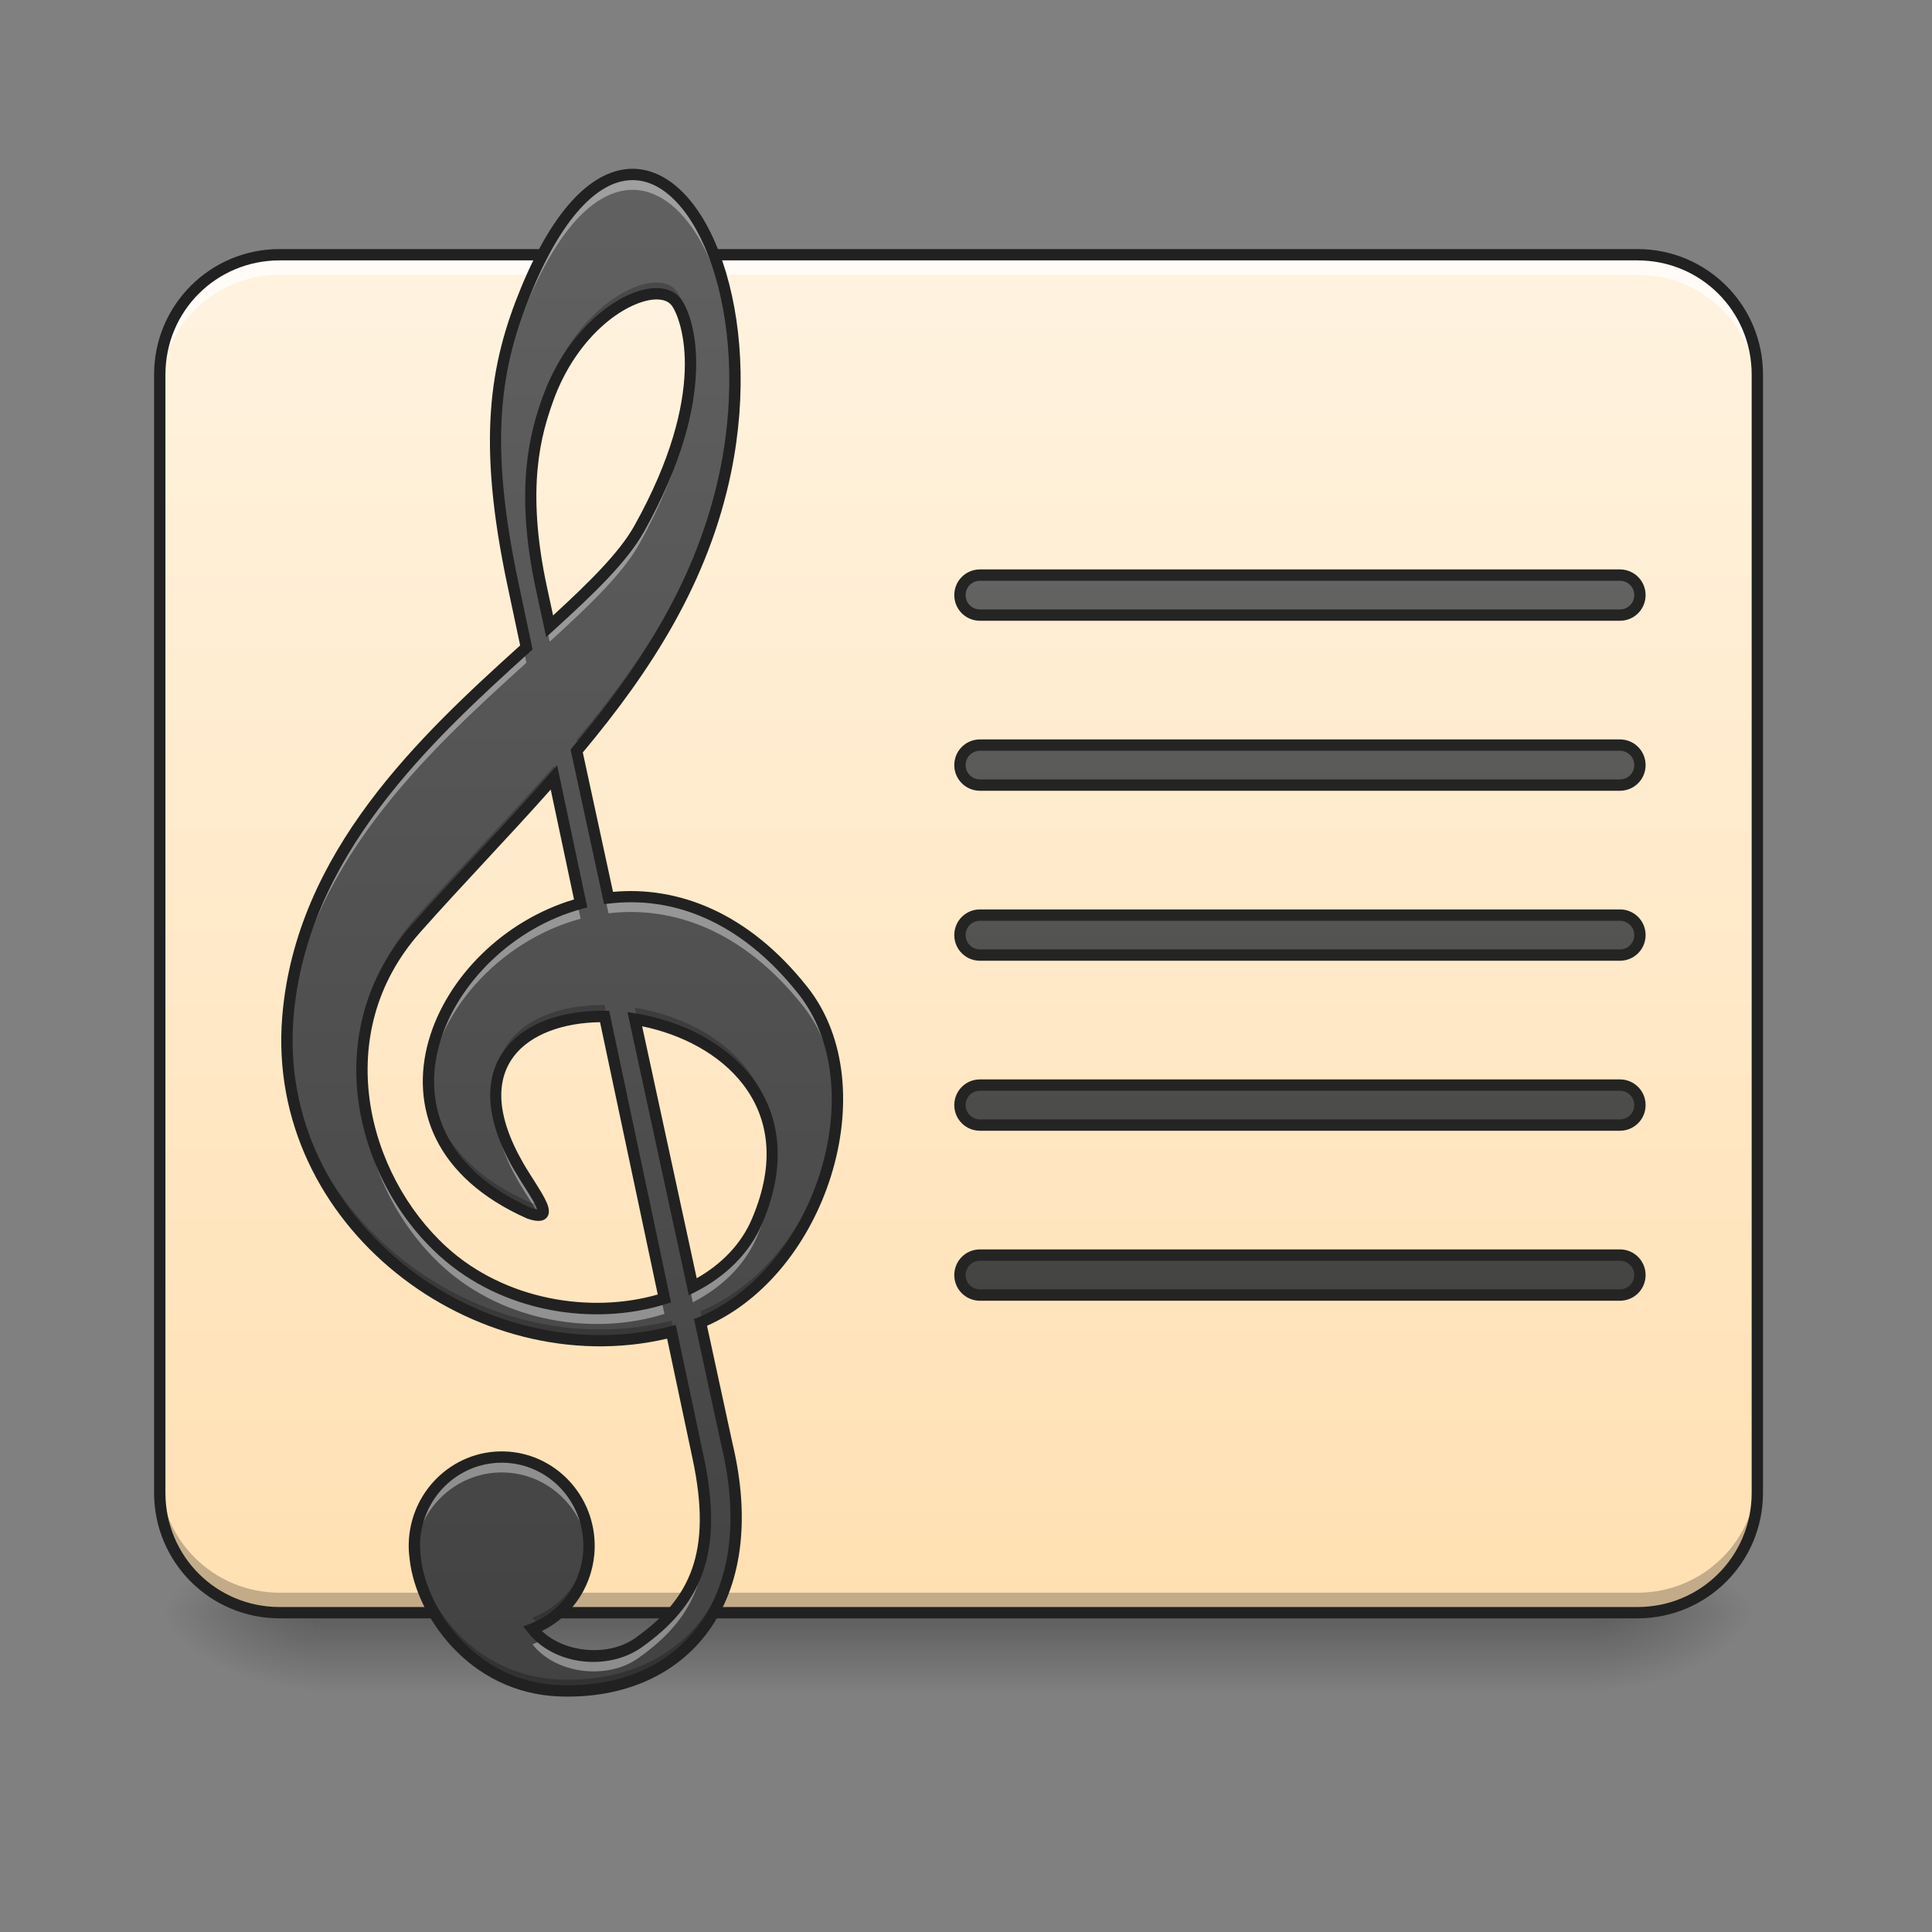 <?xml version="1.0" encoding="UTF-8"?>
<svg xmlns="http://www.w3.org/2000/svg" xmlns:xlink="http://www.w3.org/1999/xlink" width="512pt" height="512pt" viewBox="0 0 512 512" version="1.1">
<rect x="0" y="0" width="512" height="512" fill="#808080" stroke="none"/>
<defs>
<linearGradient id="linear0" gradientUnits="userSpaceOnUse" x1="254" y1="233.5" x2="254" y2="254.667" gradientTransform="matrix(1.524,0,0,1,-124.996,193.852)">
<stop offset="0" style="stop-color:rgb(0%,0%,0%);stop-opacity:0.275;"/>
<stop offset="1" style="stop-color:rgb(0%,0%,0%);stop-opacity:0;"/>
</linearGradient>
<radialGradient id="radial0" gradientUnits="userSpaceOnUse" cx="450.909" cy="189.579" fx="450.909" fy="189.579" r="21.167" gradientTransform="matrix(0,-1.25,-2.25,-0,844.675,996.357)">
<stop offset="0" style="stop-color:rgb(0%,0%,0%);stop-opacity:0.314;"/>
<stop offset="0.222" style="stop-color:rgb(0%,0%,0%);stop-opacity:0.275;"/>
<stop offset="1" style="stop-color:rgb(0%,0%,0%);stop-opacity:0;"/>
</radialGradient>
<radialGradient id="radial1" gradientUnits="userSpaceOnUse" cx="450.909" cy="189.579" fx="450.909" fy="189.579" r="21.167" gradientTransform="matrix(-0,1.25,2.25,0,-336.626,-141.608)">
<stop offset="0" style="stop-color:rgb(0%,0%,0%);stop-opacity:0.314;"/>
<stop offset="0.222" style="stop-color:rgb(0%,0%,0%);stop-opacity:0.275;"/>
<stop offset="1" style="stop-color:rgb(0%,0%,0%);stop-opacity:0;"/>
</radialGradient>
<radialGradient id="radial2" gradientUnits="userSpaceOnUse" cx="450.909" cy="189.579" fx="450.909" fy="189.579" r="21.167" gradientTransform="matrix(-0,-1.25,2.25,-0,-336.626,996.357)">
<stop offset="0" style="stop-color:rgb(0%,0%,0%);stop-opacity:0.314;"/>
<stop offset="0.222" style="stop-color:rgb(0%,0%,0%);stop-opacity:0.275;"/>
<stop offset="1" style="stop-color:rgb(0%,0%,0%);stop-opacity:0;"/>
</radialGradient>
<radialGradient id="radial3" gradientUnits="userSpaceOnUse" cx="450.909" cy="189.579" fx="450.909" fy="189.579" r="21.167" gradientTransform="matrix(0,1.25,-2.25,0,844.675,-141.608)">
<stop offset="0" style="stop-color:rgb(0%,0%,0%);stop-opacity:0.314;"/>
<stop offset="0.222" style="stop-color:rgb(0%,0%,0%);stop-opacity:0.275;"/>
<stop offset="1" style="stop-color:rgb(0%,0%,0%);stop-opacity:0;"/>
</radialGradient>
<linearGradient id="linear1" gradientUnits="userSpaceOnUse" x1="127" y1="212.333" x2="127" y2="-147.5" gradientTransform="matrix(1,0,0,1,0,215.021)">
<stop offset="0" style="stop-color:rgb(100%,87.843%,69.804%);stop-opacity:1;"/>
<stop offset="1" style="stop-color:rgb(100%,95.294%,87.843%);stop-opacity:1;"/>
</linearGradient>
<linearGradient id="linear2" gradientUnits="userSpaceOnUse" x1="1000" y1="1695.118" x2="1000" y2="175.118" gradientTransform="matrix(0.265,0,0,0.265,-89.967,-0)">
<stop offset="0" style="stop-color:rgb(25.882%,25.882%,25.882%);stop-opacity:1;"/>
<stop offset="1" style="stop-color:rgb(38.039%,38.039%,38.039%);stop-opacity:1;"/>
</linearGradient>
<filter id="alpha" filterUnits="objectBoundingBox" x="0%" y="0%" width="100%" height="100%">
  <feColorMatrix type="matrix" in="SourceGraphic" values="0 0 0 0 1 0 0 0 0 1 0 0 0 0 1 0 0 0 1 0"/>
</filter>
<mask id="mask0">
  <g filter="url(#alpha)">
<rect x="0" y="0" width="512" height="512" style="fill:rgb(0%,0%,0%);fill-opacity:0.988;stroke:none;"/>
  </g>
</mask>
<linearGradient id="linear3" gradientUnits="userSpaceOnUse" x1="1280" y1="1295.118" x2="1280" y2="575.118" >
<stop offset="0" style="stop-color:rgb(25.882%,25.882%,25.882%);stop-opacity:1;"/>
<stop offset="1" style="stop-color:rgb(38.039%,38.039%,38.039%);stop-opacity:1;"/>
</linearGradient>
<clipPath id="clip1">
  <rect x="0" y="0" width="512" height="512"/>
</clipPath>
<g id="surface5" clip-path="url(#clip1)">
<path style="fill-rule:nonzero;fill:url(#linear3);stroke-width:11.339;stroke-linecap:round;stroke-linejoin:round;stroke:rgb(12.941%,12.941%,12.941%);stroke-opacity:1;stroke-miterlimit:4;" d="M 980 575.112 C 968.913 575.112 959.997 584.029 959.997 595.086 L 959.997 595.16 C 959.997 606.217 968.913 615.118 980 615.118 L 1619.993 615.118 C 1631.08 615.118 1639.996 606.217 1639.996 595.16 L 1639.996 595.086 C 1639.996 584.029 1631.08 575.112 1619.993 575.112 Z M 980 745.116 C 968.913 745.116 959.997 754.018 959.997 765.089 L 959.997 765.148 C 959.997 776.22 968.913 785.122 980 785.122 L 1619.993 785.122 C 1631.08 785.122 1639.996 776.22 1639.996 765.148 L 1639.996 765.089 C 1639.996 754.018 1631.08 745.116 1619.993 745.116 Z M 980 915.119 C 968.913 915.119 959.997 924.021 959.997 935.078 L 959.997 935.152 C 959.997 946.209 968.913 955.111 980 955.111 L 1619.993 955.111 C 1631.08 955.111 1639.996 946.209 1639.996 935.152 L 1639.996 935.078 C 1639.996 924.021 1631.08 915.119 1619.993 915.119 Z M 980 1085.123 C 968.913 1085.123 959.997 1094.025 959.997 1105.082 L 959.997 1105.155 C 959.997 1116.212 968.913 1125.114 980 1125.114 L 1619.993 1125.114 C 1631.08 1125.114 1639.996 1116.212 1639.996 1105.155 L 1639.996 1105.082 C 1639.996 1094.025 1631.08 1085.123 1619.993 1085.123 Z M 980 1255.112 C 968.913 1255.112 959.997 1264.028 959.997 1275.085 L 959.997 1275.159 C 959.997 1286.216 968.913 1295.118 980 1295.118 L 1619.993 1295.118 C 1631.08 1295.118 1639.996 1286.216 1639.996 1275.159 L 1639.996 1275.085 C 1639.996 1264.028 1631.08 1255.112 1619.993 1255.112 Z M 980 1255.112 " transform="matrix(0.265,0,0,0.265,0,0)"/>
</g>
</defs>
<g id="surface1">
<path style=" stroke:none;fill-rule:nonzero;fill:url(#linear0);" d="M 84.676 427.375 L 423.375 427.375 L 423.375 448.543 L 84.676 448.543 Z M 84.676 427.375 "/>
<path style=" stroke:none;fill-rule:nonzero;fill:url(#radial0);" d="M 423.375 427.375 L 465.711 427.375 L 465.711 406.207 L 423.375 406.207 Z M 423.375 427.375 "/>
<path style=" stroke:none;fill-rule:nonzero;fill:url(#radial1);" d="M 84.676 427.375 L 42.336 427.375 L 42.336 448.543 L 84.676 448.543 Z M 84.676 427.375 "/>
<path style=" stroke:none;fill-rule:nonzero;fill:url(#radial2);" d="M 84.676 427.375 L 42.336 427.375 L 42.336 406.207 L 84.676 406.207 Z M 84.676 427.375 "/>
<path style=" stroke:none;fill-rule:nonzero;fill:url(#radial3);" d="M 423.375 427.375 L 465.711 427.375 L 465.711 448.543 L 423.375 448.543 Z M 423.375 427.375 "/>
<path style=" stroke:none;fill-rule:nonzero;fill:url(#linear1);" d="M 74.09 67.508 L 433.957 67.508 C 451.496 67.508 465.711 81.723 465.711 99.258 L 465.711 395.621 C 465.711 413.156 451.496 427.375 433.957 427.375 L 74.09 427.375 C 56.555 427.375 42.336 413.156 42.336 395.621 L 42.336 99.258 C 42.336 81.723 56.555 67.508 74.09 67.508 Z M 74.09 67.508 "/>
<path style=" stroke:none;fill-rule:nonzero;fill:rgb(0%,0%,0%);fill-opacity:0.235;" d="M 74.09 427.375 C 56.5 427.375 42.336 413.211 42.336 395.621 L 42.336 390.328 C 42.336 407.922 56.5 422.082 74.09 422.082 L 433.957 422.082 C 451.551 422.082 465.711 407.922 465.711 390.328 L 465.711 395.621 C 465.711 413.211 451.551 427.375 433.957 427.375 Z M 74.09 427.375 "/>
<path style=" stroke:none;fill-rule:nonzero;fill:rgb(100%,100%,100%);fill-opacity:0.784;" d="M 74.09 67.508 C 56.5 67.508 42.336 81.668 42.336 99.258 L 42.336 104.551 C 42.336 86.961 56.5 72.797 74.09 72.797 L 433.957 72.797 C 451.551 72.797 465.711 86.961 465.711 104.551 L 465.711 99.258 C 465.711 81.668 451.551 67.508 433.957 67.508 Z M 74.09 67.508 "/>
<path style=" stroke:none;fill-rule:nonzero;fill:rgb(12.941%,12.941%,12.941%);fill-opacity:1;" d="M 74.09 66.008 C 55.695 66.008 40.836 80.863 40.836 99.258 L 40.836 395.621 C 40.836 414.02 55.695 428.875 74.09 428.875 L 433.957 428.875 C 452.355 428.875 467.211 414.02 467.211 395.621 L 467.211 99.258 C 467.211 80.863 452.355 66.008 433.957 66.008 Z M 74.09 69.008 L 433.957 69.008 C 450.742 69.008 464.211 82.473 464.211 99.258 L 464.211 395.621 C 464.211 412.406 450.742 425.875 433.957 425.875 L 74.09 425.875 C 57.305 425.875 43.84 412.406 43.84 395.621 L 43.84 99.258 C 43.84 82.473 57.305 69.008 74.09 69.008 Z M 74.09 69.008 "/>
<path style=" stroke:none;fill-rule:nonzero;fill:url(#linear2);" d="M 167.633 46.234 C 158.52 46.238 148.402 55.141 139.457 76.84 C 131.23 96.797 127.848 116.633 135.945 154.832 L 139.492 171.57 C 113.09 195.434 79.82 226.105 76.285 269.574 C 71.824 324.688 127.762 365.797 177.949 352.961 L 185.039 386.414 C 190.355 411.496 184.418 424.562 169.156 435.352 C 160.926 441.176 147.344 439.625 141.113 431.699 C 149.977 428.297 155.914 419.746 156.098 410.113 C 156.34 397.113 146.176 386.379 133.395 386.137 C 120.613 385.898 110.055 396.242 109.809 409.246 C 109.797 410.402 109.863 411.562 110.016 412.707 C 110.02 412.734 110.023 412.762 110.027 412.789 C 110.043 412.961 110.062 413.133 110.082 413.309 C 111.723 427.156 125.02 447.328 148.52 448.086 C 181.434 449.152 202.461 423.973 192.664 382.879 L 185.645 350.48 C 217.449 337.363 233.16 288.258 212.805 262.512 C 196.816 242.289 178.105 235.965 161.266 237.965 L 152.828 199.031 C 171.023 177.34 186.344 153.914 192.316 124.73 C 200.75 83.531 186.297 46.223 167.633 46.234 Z M 174.121 77.855 C 176.441 77.891 178.305 78.703 179.414 80.336 C 182.309 84.59 189.305 104.484 169.387 140.121 C 165.031 147.91 156.215 156.387 145.668 165.98 L 143.531 156.121 C 137.684 129.129 142.074 114.488 145.195 105.762 C 151.707 87.574 165.836 77.738 174.121 77.855 Z M 146.801 206.043 L 153.871 239.398 C 116.234 249.547 92.422 300.277 140.242 321.531 C 148.18 324.176 141.566 316.238 137.469 309.164 C 121.691 281.93 139.16 269.117 160.223 269.355 L 176.074 344.121 C 157.613 349.973 133.68 346.41 117.414 331.641 C 95.566 311.797 85.871 273.574 110.184 246.133 C 122.164 232.613 134.918 219.59 146.801 206.043 Z M 168.219 270.051 C 191.199 273.762 214.062 292.184 200.629 323.641 C 197.371 331.27 191.266 337.125 183.602 341.043 Z M 168.219 270.051 "/>
<path style=" stroke:none;fill-rule:nonzero;fill:rgb(100%,100%,100%);fill-opacity:0.392;" d="M 167.633 46.234 C 158.52 46.238 148.402 55.141 139.457 76.84 C 134.285 89.379 131.035 101.875 131.336 118.902 C 131.582 103.914 134.707 92.43 139.457 80.914 C 148.402 59.215 158.52 50.312 167.633 50.305 C 182.207 50.301 194.215 73.047 194.762 102.637 C 195.297 71.09 182.867 46.227 167.633 46.234 Z M 182.953 98.516 C 182.562 108.473 179.328 122.336 169.387 140.121 C 165.031 147.91 156.215 156.387 145.668 165.98 L 143.531 156.121 C 141.648 147.43 140.832 140.027 140.688 133.68 C 140.52 140.871 141.23 149.574 143.531 160.195 L 145.668 170.055 C 156.215 160.461 165.031 151.984 169.387 144.195 C 180.766 123.836 183.359 108.617 182.953 98.516 Z M 138.77 172.227 C 112.484 195.996 79.789 226.5 76.285 269.574 C 76.062 272.344 75.992 275.078 76.066 277.77 C 76.102 276.406 76.176 275.031 76.285 273.648 C 79.82 230.18 113.09 199.504 139.492 175.645 Z M 153.531 202.262 C 153.297 202.543 153.062 202.824 152.828 203.105 L 161.266 242.039 C 178.105 240.039 196.816 246.363 212.805 266.586 C 218.699 274.039 221.562 283.457 221.895 293.387 C 222.293 281.977 219.5 270.98 212.805 262.512 C 196.816 242.289 178.105 235.965 161.266 237.965 Z M 153.059 239.625 C 130.023 246.23 112.383 268.004 113.602 288.633 C 114.738 269.043 131.961 249.379 153.871 243.473 Z M 168.219 274.125 L 183.602 345.117 C 191.266 341.199 197.371 335.344 200.629 327.715 C 203.758 320.387 204.918 313.766 204.562 307.875 C 204.293 312.699 203.055 317.957 200.629 323.641 C 197.371 331.27 191.266 337.125 183.602 341.043 L 169.137 274.281 C 168.828 274.227 168.523 274.176 168.219 274.125 Z M 95.961 285.5 C 95.281 304.664 104.086 323.609 117.414 335.715 C 133.68 350.484 157.613 354.047 176.074 348.195 L 175.262 344.371 C 156.914 349.863 133.441 346.195 117.414 331.641 C 105.031 320.395 96.555 303.246 95.961 285.5 Z M 131.469 292.344 C 130.949 298 132.668 304.949 137.469 313.238 C 139.258 316.328 141.527 319.582 142.855 322.047 C 146.285 321.855 140.961 315.199 137.469 309.164 C 133.762 302.77 131.891 297.168 131.469 292.344 Z M 186.453 354.211 C 186.188 354.328 185.918 354.441 185.645 354.555 L 192.664 386.953 C 194.129 393.09 194.898 398.867 195.051 404.258 C 195.258 397.734 194.504 390.586 192.664 382.879 Z M 133.395 386.137 C 120.613 385.898 110.055 396.242 109.809 409.246 C 109.801 410.047 109.832 410.848 109.902 411.645 C 110.996 399.34 121.254 389.984 133.395 390.211 C 145.203 390.438 154.945 399.672 156 411.633 C 156.047 411.129 156.082 410.621 156.098 410.113 C 156.34 397.113 146.176 386.379 133.395 386.137 Z M 186.91 404.605 C 186.379 418.52 180.215 427.531 169.156 435.352 C 161.992 440.418 150.785 439.902 143.887 434.461 C 142.992 434.961 142.062 435.398 141.113 435.773 C 147.344 443.699 160.926 445.25 169.156 439.426 C 181.258 430.867 187.496 420.883 186.91 404.605 Z M 186.91 404.605 "/>
<path style=" stroke:none;fill-rule:nonzero;fill:rgb(0%,0%,0%);fill-opacity:0.235;" d="M 174.121 74.855 C 165.836 74.734 151.707 84.574 145.195 102.762 C 143.109 108.594 140.461 117.07 140.676 130.105 C 140.875 118.75 143.273 111.133 145.195 105.762 C 151.707 87.574 165.836 77.738 174.121 77.855 C 176.441 77.891 178.305 78.703 179.414 80.336 C 180.68 82.199 182.73 87.055 182.969 94.918 C 183.242 85.281 180.832 79.422 179.414 77.332 C 178.305 75.703 176.441 74.891 174.121 74.855 Z M 194.77 99.262 C 194.668 106.469 193.891 114.031 192.316 121.727 C 186.344 150.91 171.023 174.34 152.828 196.027 L 153.344 198.41 C 171.312 176.895 186.398 153.637 192.316 124.73 C 194.113 115.957 194.867 107.359 194.77 99.262 Z M 131.328 115.363 C 131.199 126.23 132.574 138.938 135.945 154.832 L 138.961 169.055 C 139.137 168.895 139.316 168.727 139.492 168.57 L 135.945 151.832 C 132.883 137.379 131.465 125.559 131.328 115.363 Z M 146.801 203.043 C 134.918 216.586 122.164 229.609 110.184 243.133 C 99.781 254.875 95.605 268.594 95.945 281.996 C 96.266 269.559 100.555 257 110.184 246.133 C 122.164 232.613 134.918 219.59 146.801 206.043 L 153.273 236.566 C 153.473 236.508 153.672 236.453 153.871 236.398 Z M 159.238 266.352 C 143.746 266.48 130.477 273.758 131.43 288.746 C 132.34 275.492 145.391 269.188 160.223 269.355 L 175.477 341.305 C 175.676 341.242 175.875 341.184 176.074 341.121 L 160.223 266.355 C 159.895 266.352 159.566 266.352 159.238 266.352 Z M 168.219 267.051 L 168.895 270.168 C 186.473 273.227 203.773 284.891 204.59 304.402 C 205.523 282.82 186.91 270.07 168.219 267.051 Z M 76.051 274.293 C 75.039 327.008 129.207 365.426 177.949 352.961 L 185.039 386.414 C 186.191 391.84 186.812 396.703 186.93 401.102 C 187.074 395.938 186.457 390.105 185.039 383.414 L 177.949 349.961 C 130.137 362.188 77.102 325.453 76.051 274.293 Z M 113.574 285.113 C 112.984 298.988 120.523 312.766 140.242 321.531 C 144.23 322.859 144.543 321.516 143.352 318.953 C 142.781 319.156 141.789 319.047 140.242 318.531 C 121.945 310.398 114.137 297.949 113.574 285.113 Z M 221.91 289.754 C 221.332 313.215 207.18 338.598 185.645 347.48 L 186.242 350.23 C 208.355 340.734 222.527 313.797 221.91 289.754 Z M 195.062 400.59 C 194.445 429.234 175.465 445.957 148.516 445.086 C 125.016 444.328 111.723 424.156 110.082 410.305 C 110.062 410.133 110.043 409.961 110.027 409.789 C 110.023 409.762 110.02 409.734 110.016 409.707 C 109.949 409.152 109.902 408.594 109.875 408.035 C 109.844 408.438 109.82 408.84 109.809 409.246 C 109.797 410.402 109.863 411.562 110.016 412.707 C 110.02 412.734 110.023 412.762 110.027 412.789 C 110.043 412.961 110.062 413.133 110.082 413.309 C 111.723 427.156 125.02 447.328 148.52 448.086 C 176.395 448.988 195.742 431.062 195.062 400.59 Z M 156.035 408.078 C 155.488 417.34 149.645 425.41 141.113 428.695 C 141.715 429.461 142.383 430.168 143.113 430.812 C 150.91 426.934 155.926 418.941 156.098 410.113 C 156.105 409.434 156.086 408.754 156.035 408.078 Z M 156.035 408.078 "/>
<path style=" stroke:none;fill-rule:nonzero;fill:rgb(12.941%,12.941%,12.941%);fill-opacity:1;" d="M 167.633 44.73 C 162.586 44.734 157.383 47.219 152.402 52.355 C 147.426 57.496 142.59 65.305 138.066 76.27 C 129.766 96.414 126.34 116.758 134.477 155.145 L 137.848 171.043 C 111.531 194.836 78.355 225.633 74.793 269.453 C 70.289 325.074 126.008 366.641 176.793 354.754 L 183.57 386.727 C 186.195 399.105 186.008 408.34 183.402 415.746 C 180.797 423.148 175.762 428.844 168.289 434.129 C 161.336 439.047 149.766 438.109 143.629 432.227 C 151.961 428.156 157.414 419.641 157.598 410.141 C 157.855 396.344 147.031 384.895 133.422 384.637 C 119.816 384.383 108.57 395.418 108.312 409.215 L 108.312 409.227 C 108.293 410.457 108.367 411.688 108.531 412.906 L 108.523 412.852 C 108.527 412.898 108.531 412.926 108.531 412.938 C 108.551 413.121 108.57 413.301 108.594 413.484 C 108.594 413.484 108.594 413.488 108.594 413.488 C 109.461 420.801 113.32 429.527 120.012 436.633 C 126.703 443.742 136.301 449.191 148.469 449.586 C 165.32 450.129 179.367 443.898 187.824 432.168 C 196.281 420.445 199.094 403.398 194.133 382.562 L 194.125 382.531 L 187.367 351.344 C 203.207 344.309 214.875 328.754 220.215 311.68 C 225.688 294.188 224.562 274.965 213.98 261.582 C 198.156 241.566 179.434 234.793 162.453 236.355 L 154.449 199.414 C 172.508 177.793 187.797 154.293 193.785 125.031 C 198.055 104.18 196.551 84.324 191.559 69.547 C 189.059 62.16 185.691 56.031 181.648 51.68 C 177.602 47.328 172.797 44.73 167.633 44.73 Z M 167.633 47.734 C 171.801 47.73 175.801 49.793 179.449 53.723 C 183.102 57.648 186.32 63.422 188.715 70.508 C 193.504 84.684 195.012 104.082 190.848 124.43 C 184.941 153.273 169.797 176.465 151.68 198.066 L 151.207 198.629 L 160.09 239.617 L 161.441 239.453 C 177.785 237.512 195.895 243.547 211.625 263.441 C 221.402 275.805 222.602 294.004 217.352 310.785 C 212.105 327.562 200.445 342.754 185.074 349.094 L 183.914 349.57 L 191.203 383.211 L 191.207 383.227 C 196.031 403.469 193.227 419.547 185.391 430.414 C 177.555 441.281 164.633 447.105 148.566 446.586 C 137.234 446.223 128.434 441.207 122.195 434.578 C 115.953 427.949 112.348 419.668 111.574 413.129 L 111.574 413.125 C 111.551 412.965 111.535 412.805 111.52 412.641 L 111.52 412.637 C 111.516 412.598 111.512 412.57 111.512 412.566 L 111.504 412.512 C 111.359 411.438 111.297 410.352 111.309 409.27 C 111.543 397.066 121.41 387.414 133.367 387.637 C 145.324 387.863 154.828 397.879 154.598 410.086 C 154.422 419.117 148.863 427.117 140.574 430.297 L 138.676 431.027 L 139.934 432.625 C 146.758 441.312 161.051 442.922 170.023 436.578 C 177.812 431.07 183.379 424.836 186.23 416.742 C 189.082 408.645 189.199 398.809 186.508 386.105 L 179.09 351.121 L 177.574 351.508 C 128.395 364.086 73.406 323.742 77.781 269.695 C 81.258 226.93 114.105 196.535 140.5 172.684 L 141.141 172.105 L 137.414 154.523 C 129.355 116.508 132.695 97.176 140.844 77.414 C 145.266 66.68 149.965 59.188 154.559 54.445 C 159.152 49.703 163.566 47.734 167.633 47.734 Z M 174.145 76.355 C 169.395 76.289 163.582 78.926 158.004 83.816 C 152.426 88.707 147.125 95.922 143.785 105.258 C 140.633 114.062 136.16 129.184 142.066 156.441 L 144.754 168.84 L 146.676 167.09 C 157.242 157.48 166.148 148.992 170.699 140.852 C 180.75 122.867 184.062 108.746 184.453 98.516 C 184.844 88.285 182.395 82.055 180.652 79.492 C 179.238 77.406 176.805 76.395 174.145 76.355 Z M 174.102 79.355 C 176.082 79.387 177.375 80.004 178.172 81.18 C 179.324 82.871 181.824 88.715 181.453 98.402 C 181.086 108.094 177.941 121.738 168.078 139.387 C 164.184 146.355 156.211 154.254 146.578 163.09 L 145 155.805 C 139.207 129.074 143.516 114.91 146.609 106.27 C 149.777 97.418 154.797 90.617 159.98 86.074 C 165.168 81.527 170.562 79.305 174.102 79.355 Z M 147.648 202.805 L 145.676 205.055 C 133.828 218.559 121.074 231.578 109.059 245.141 C 96.609 259.191 92.836 276.102 95 291.941 C 97.168 307.777 105.207 322.582 116.406 332.75 C 133.125 347.934 157.543 351.566 176.527 345.551 L 177.824 345.141 L 161.441 267.871 L 160.242 267.855 C 149.398 267.734 139.289 270.918 133.84 278.047 C 128.391 285.176 128.109 296.004 136.168 309.914 C 138.273 313.547 140.961 317.363 142.008 319.621 C 142.191 320.02 142.246 320.254 142.32 320.504 C 141.961 320.453 141.469 320.352 140.781 320.125 C 129.113 314.922 121.969 308.02 118.25 300.492 C 114.523 292.949 114.195 284.711 116.453 276.707 C 120.965 260.691 135.973 245.777 154.266 240.848 L 155.637 240.477 Z M 145.945 209.242 L 152.121 238.367 C 133.402 243.934 118.297 259.098 113.566 275.891 C 111.141 284.492 111.477 293.559 115.559 301.824 C 119.641 310.086 127.434 317.48 139.633 322.902 L 139.699 322.93 L 139.77 322.953 C 140.836 323.312 141.703 323.516 142.512 323.547 C 143.32 323.582 144.223 323.414 144.852 322.711 C 145.48 322.008 145.523 321.109 145.414 320.414 C 145.309 319.719 145.055 319.066 144.73 318.363 C 143.43 315.547 140.762 311.859 138.766 308.414 C 131.051 295.09 131.617 285.895 136.223 279.867 C 140.648 274.082 149.281 271.023 159.016 270.891 L 174.312 343.055 C 156.555 348.18 133.855 344.547 118.422 330.531 C 107.77 320.855 100.039 306.629 97.973 291.535 C 95.91 276.438 99.445 260.516 111.305 247.129 C 122.602 234.383 134.594 222.031 145.945 209.242 Z M 166.285 268.219 L 166.754 270.367 L 182.547 343.266 L 184.285 342.379 C 192.199 338.332 198.594 332.227 202.008 324.23 C 208.887 308.121 206.484 294.93 199.27 285.527 C 192.051 276.125 180.254 270.477 168.457 268.57 Z M 170.172 271.977 C 180.594 274.102 190.719 279.316 196.887 287.355 C 203.492 295.953 205.805 307.703 199.25 323.051 C 196.395 329.734 191.219 334.996 184.637 338.75 Z M 170.172 271.977 "/>
<use xlink:href="#surface5" mask="url(#mask0)"/>
</g>
</svg>
